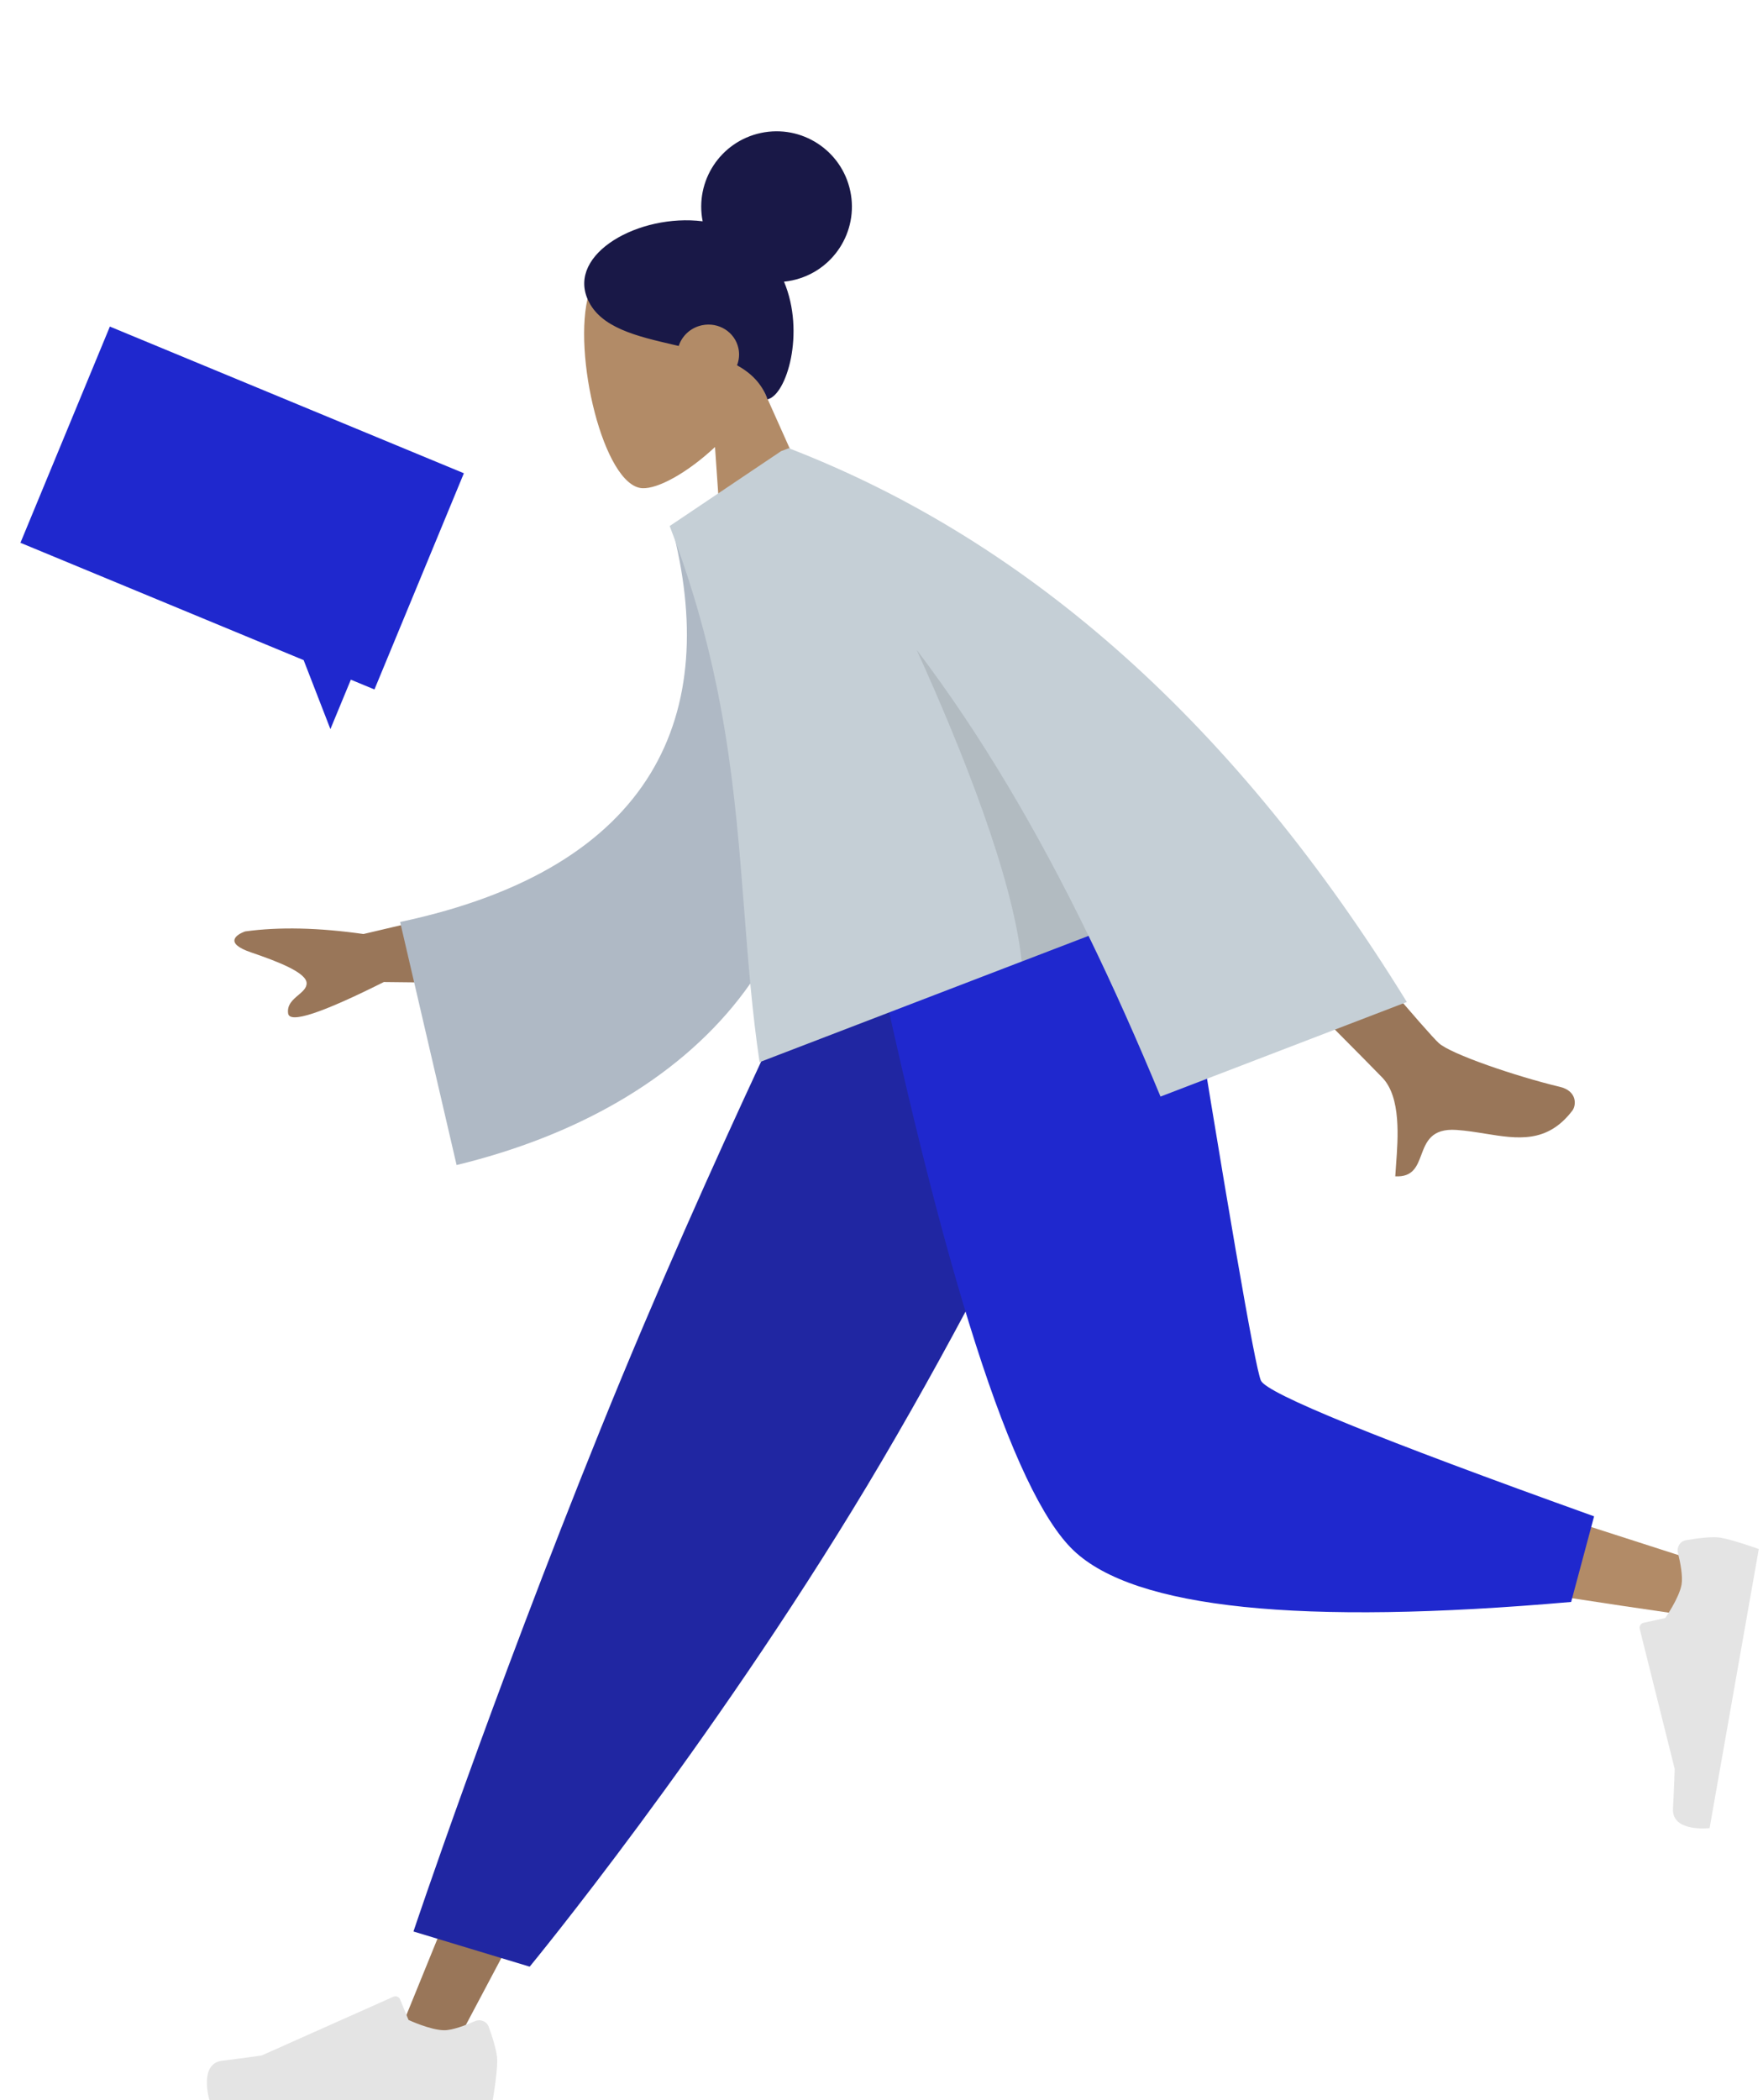 <svg width="351" height="418" viewBox="0 0 351 418" fill="none" xmlns="http://www.w3.org/2000/svg">
<path fill-rule="evenodd" clip-rule="evenodd" d="M142.352 88.972C136.829 94.136 130.998 97.304 127.916 97.172C120.19 96.841 113.82 70.184 117.242 58.415C120.665 46.645 148.825 35.846 154.743 56.467C156.797 63.623 155.125 70.755 151.742 77.004L167.83 112.955L144.355 117.944L142.352 88.972Z" fill="#B28B67"/>
<path fill-rule="evenodd" clip-rule="evenodd" d="M156.091 56.062C156.635 56.007 157.181 55.922 157.728 55.806C165.831 54.084 171.004 46.118 169.281 38.015C167.559 29.912 159.594 24.739 151.491 26.462C143.457 28.169 138.304 36.013 139.894 44.044C127.233 42.465 112.943 50.492 117.027 59.633C119.532 65.241 126.743 66.913 134.101 68.619C134.443 68.698 134.786 68.778 135.128 68.858C135.779 66.848 137.489 65.22 139.746 64.74C143.072 64.033 146.326 66.088 147.015 69.329C147.263 70.496 147.145 71.659 146.736 72.701C149.529 74.25 151.716 76.365 152.799 79.48C156.598 78.673 160.367 66.213 156.091 56.062Z" fill="#191847"/>
<path fill-rule="evenodd" clip-rule="evenodd" d="M220 179L145.693 303.227L89.985 408.25H77.986L171.326 179L220 179Z" fill="#997659"/>
<path fill-rule="evenodd" clip-rule="evenodd" d="M94.55 402.284C95.622 401.813 96.895 402.29 97.294 403.391C98.022 405.398 98.999 408.409 98.999 410.106C98.999 412.811 98.098 418 98.098 418C94.96 418 41.697 418 41.697 418C41.697 418 39.498 410.732 44.235 410.152C48.971 409.573 52.105 409.106 52.105 409.106L78.32 397.419C78.834 397.189 79.436 397.43 79.651 397.951L81.336 402.039C81.336 402.039 85.721 404.085 88.463 404.085C90.132 404.085 92.754 403.074 94.55 402.284Z" fill="#E4E4E4"/>
<path fill-rule="evenodd" clip-rule="evenodd" d="M105.456 391.433L82.316 384.433C82.316 384.433 97.524 338.971 119.594 284.374C141.664 229.778 167 179 167 179H232.355C232.355 179 204.188 243.232 172.634 295.725C141.079 348.219 105.456 391.433 105.456 391.433Z" fill="#2026A2"/>
<path fill-rule="evenodd" clip-rule="evenodd" d="M224.883 179C231.896 222.654 245.422 278.427 246.699 280.149C247.55 281.296 278.187 291.562 338.61 310.947L336.018 321.528C263.964 311.132 225.997 303.066 222.119 297.331C216.301 288.728 187.251 220.763 175.999 179H224.883Z" fill="#B28B67"/>
<path fill-rule="evenodd" clip-rule="evenodd" d="M317.37 301.8L312.805 318.842C258.912 323.569 225.891 320.153 213.742 308.596C201.592 297.039 187.745 253.84 172.201 179H234.521C244.37 240.284 249.876 272.212 251.039 274.785C252.203 277.357 274.313 286.363 317.37 301.8Z" fill="#1F28CE"/>
<path fill-rule="evenodd" clip-rule="evenodd" d="M334.069 309.074C333.79 307.937 334.481 306.765 335.635 306.563C337.739 306.195 340.873 305.756 342.544 306.05C345.208 306.52 350.162 308.309 350.162 308.309C349.617 311.399 340.368 363.854 340.368 363.854C340.368 363.854 332.828 364.757 333.08 359.991C333.332 355.226 333.416 352.059 333.416 352.059L326.459 324.213C326.322 323.667 326.664 323.115 327.214 322.994L331.532 322.044C331.532 322.044 334.309 318.081 334.785 315.381C335.074 313.738 334.535 310.98 334.069 309.074Z" fill="#E4E4E4"/>
<path fill-rule="evenodd" clip-rule="evenodd" d="M72.363 185.901L111.154 176.779L110.88 195.832L76.419 195.456C64.016 201.676 57.664 203.763 57.365 201.716C57.113 199.99 58.299 198.984 59.392 198.058C60.243 197.336 61.037 196.663 61.05 195.735C61.081 193.615 55.428 191.414 49.976 189.557C44.524 187.699 47.054 186.001 48.816 185.383C55.566 184.457 63.416 184.63 72.363 185.901ZM286.446 207.605C281.579 203.105 230.221 140.863 230.221 140.863L209.808 148.787C209.808 148.787 272.478 211.547 275.288 214.563C278.939 218.482 278.347 226.438 277.945 231.833C277.883 232.667 277.826 233.441 277.789 234.128C281.293 234.318 282.108 232.15 282.968 229.864C283.939 227.282 284.966 224.549 289.987 224.896C291.927 225.03 293.832 225.337 295.693 225.638C302.122 226.675 308.028 227.628 313.041 221.054C313.835 220.012 314.048 217.154 310.565 216.322C301.888 214.249 288.825 209.805 286.446 207.605Z" fill="#997659"/>
<path fill-rule="evenodd" clip-rule="evenodd" d="M149.337 97.521L133.74 104.731C143.488 141.908 130.663 172.678 79.662 183.505L90.904 231.884C138.066 220.443 170.567 187.327 159.947 135.521C157.197 122.11 153.811 108.355 149.337 97.521Z" fill="#AFB9C5"/>
<path fill-rule="evenodd" clip-rule="evenodd" d="M280.091 199.432C246.28 144.568 205.264 107.827 157.043 89.207L155.507 89.797L155.455 89.817L155.448 89.837L133.328 104.7C144.511 133.831 146.385 158.086 148.187 181.405C148.966 191.475 149.73 201.37 151.225 211.408L216.722 186.267C221.712 196.509 226.46 207.184 231.049 218.257L280.091 199.432Z" fill="#C5CFD6"/>
<path fill-rule="evenodd" clip-rule="evenodd" d="M216.722 186.267C206.562 165.413 195.395 146.348 182.507 129.346C191.575 149.338 201.655 174.588 203.41 191.377L216.722 186.267Z" fill="black" fill-opacity="0.1"/>
<path fill-rule="evenodd" clip-rule="evenodd" d="M21.875 65L92.355 94.194L74.55 137.226L69.851 135.28L65.782 145.116L60.454 131.388L4.07 108.033L21.875 65Z" fill="#1F28CE"/>
</svg>

